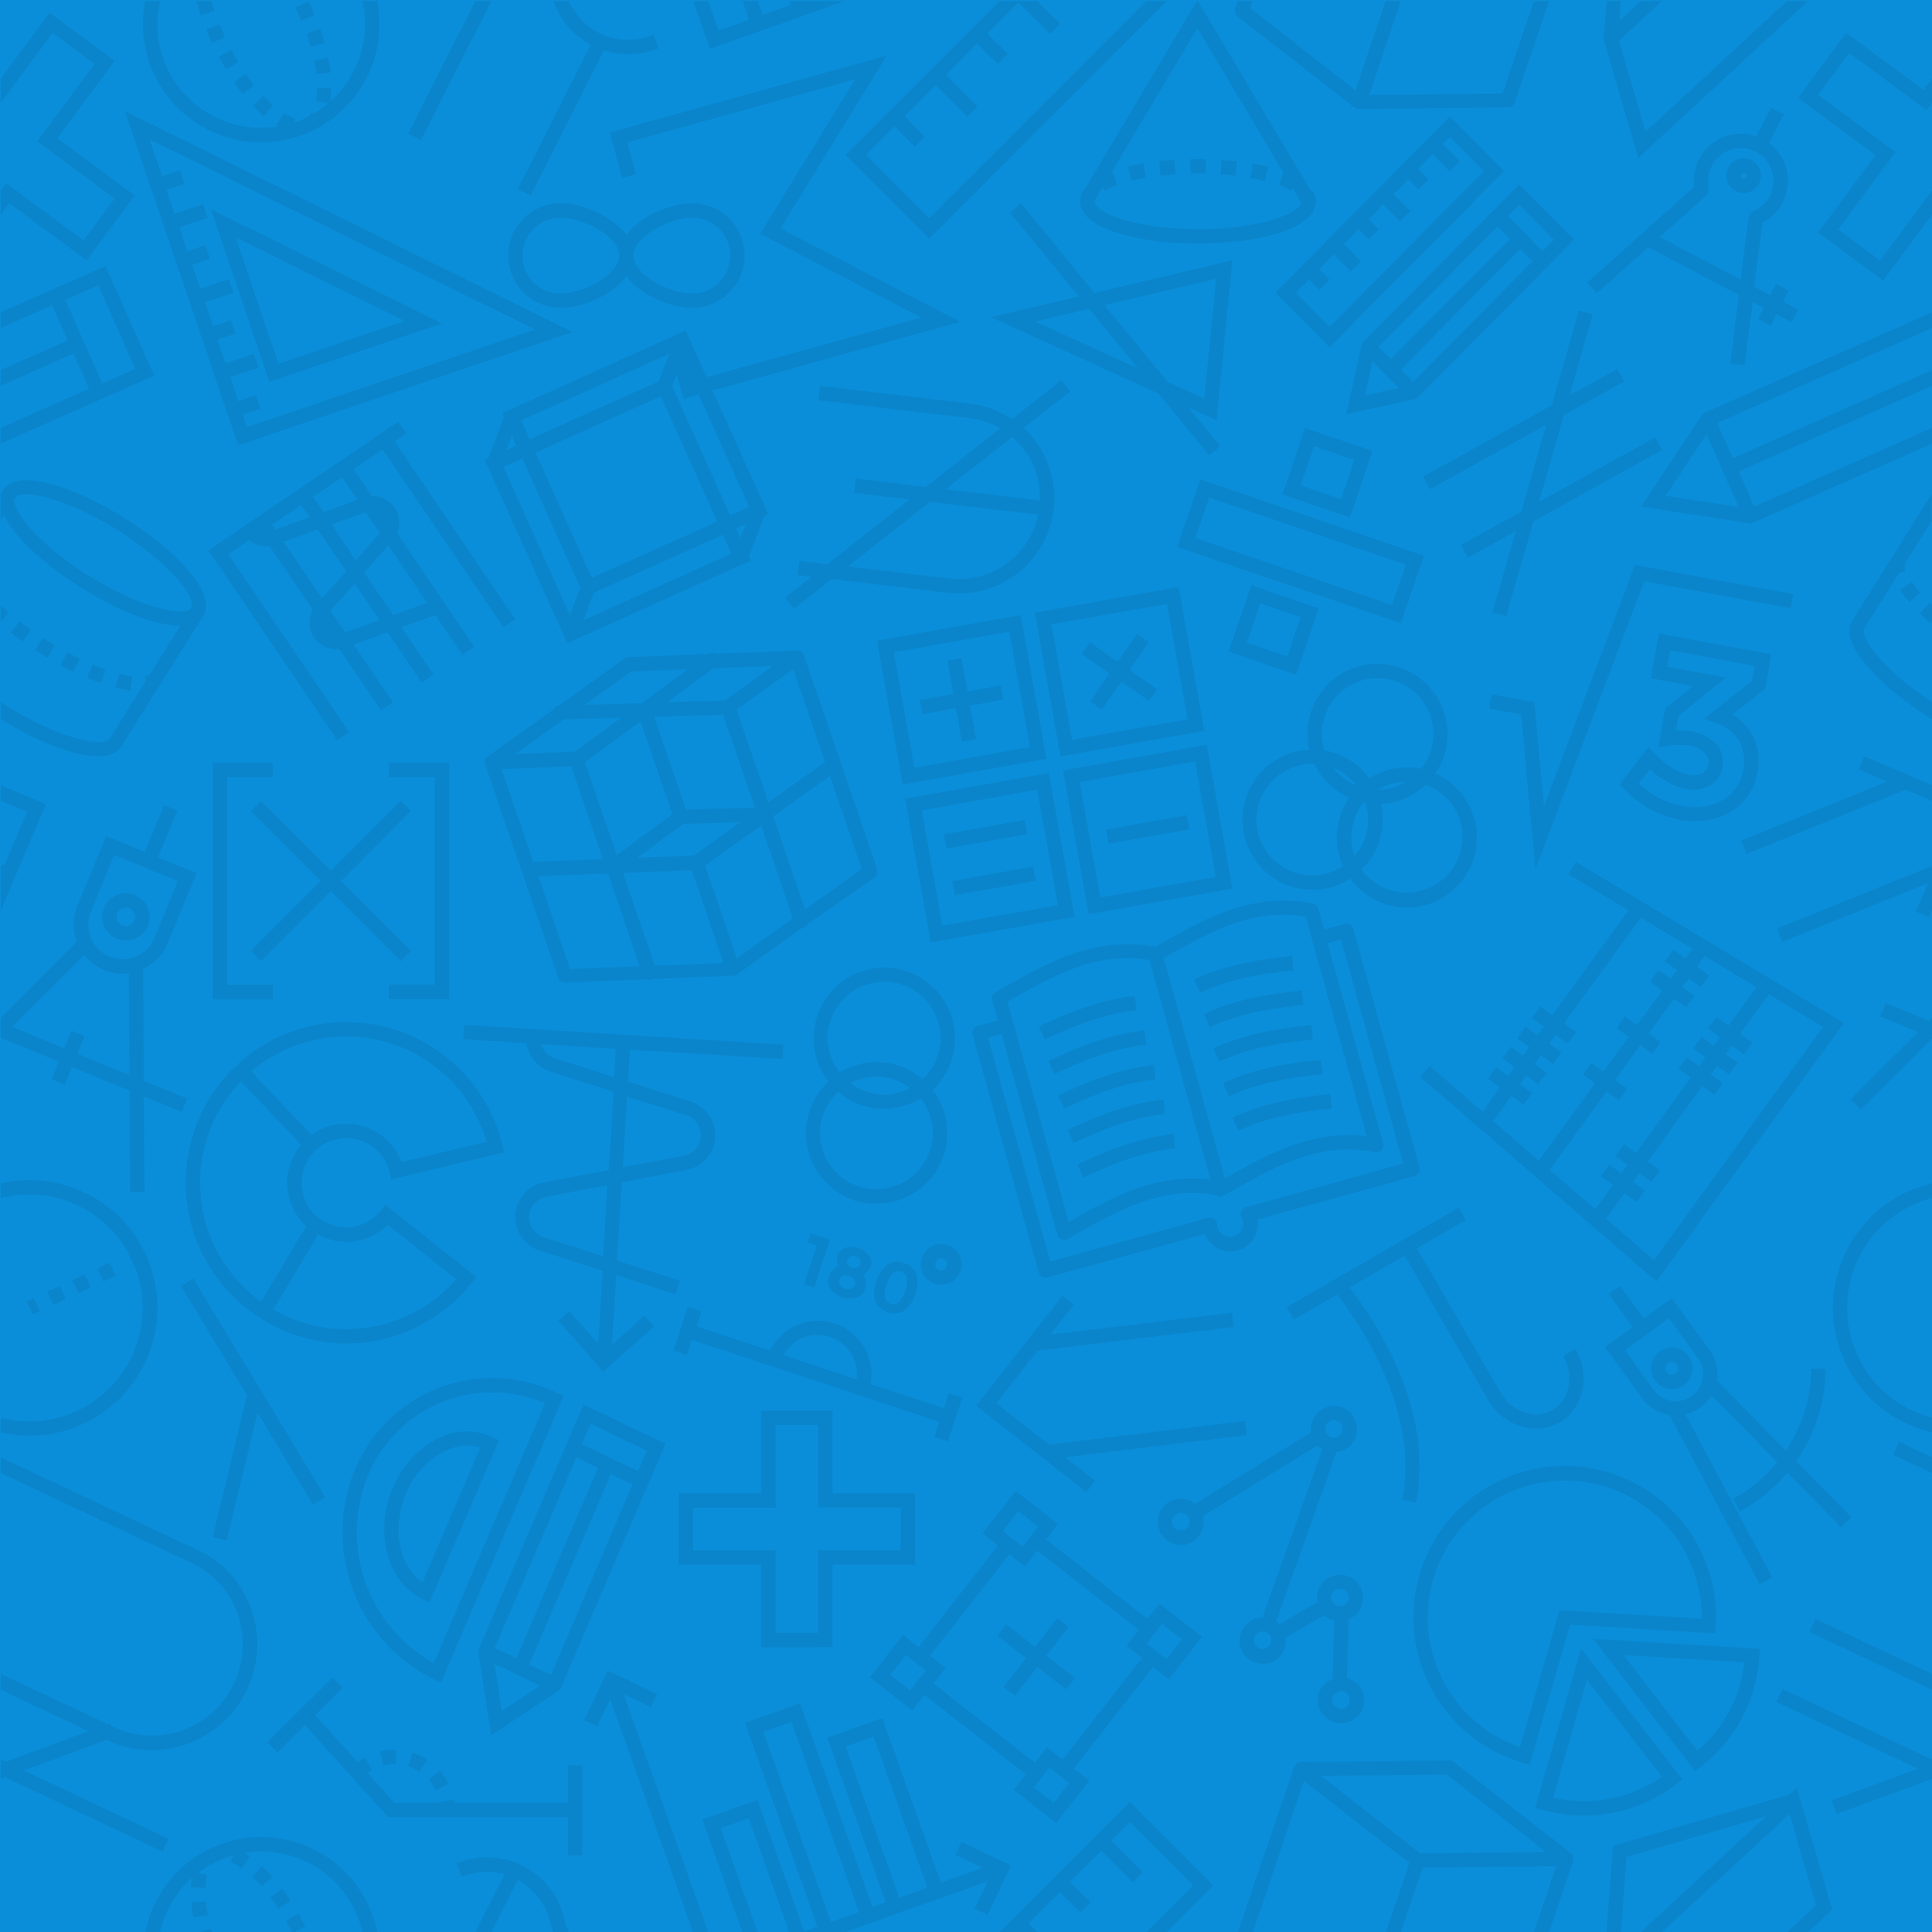 <svg xmlns="http://www.w3.org/2000/svg" viewBox="0 0 400.16 400.2"><defs><style>.cls-2{fill:#0a85cb}</style></defs><path fill="#0b8ed9" d="M0 0h400.16v400.2H0z" id="Слой_2" data-name="Слой 2"/><g id="Layer_1" data-name="Layer 1"><path class="cls-2" d="M172.3 341.07V324h17.1v-14.84h-17.1v-17.09h-14.81v17.09H140.4V324h17.09v17.09zM143.4 321v-8.82h17.09v-17.11h8.82v17.09h17.09V321h-17.1v17.09h-8.82V321zM243.64 113.2L290 129l4.78-14-46.36-15.82zm47.36 3.67l-2.85 8.34-40.7-13.89 2.85-8.34zM279.44 107.08l4.7-13.77-14-4.78-4.7 13.77zM272 92.33l8.34 2.85-2.76 8.1-8.34-2.85zM273 125.9l-14-4.78-4.7 13.77 14 4.78zm-14.9 7.1l2.76-8.1 8.34 2.85-2.76 8.1zM181.48 132.6l5.31 29.8 29.8-5.31-5.31-29.8zm7.74 26.32L185 135l23.89-4.26 4.26 23.89zM214.16 126.78l5.31 29.8 29.8-5.31-5.27-29.8zm7.74 26.32l-4.26-23.89 23.89-4.21 4.26 23.89zM217.1 160l-29.8 5.31 5.31 29.8 29.8-5.31zm-26.32 7.74l23.89-4.26 4.26 23.89L195 191.6zM220 159.46l5.31 29.8 29.8-5.31-5.31-29.8zm7.74 26.32l-4.26-23.89 23.89-4.26 4.26 23.89z" transform="translate(.16 .1)"/><path class="cls-2" d="M207.32 141.97l-6.91 1.24-1.24-6.92-2.95.52 1.23 6.92-6.92 1.24.53 2.95 6.92-1.23 1.23 6.91 2.95-.52-1.23-6.92 6.92-1.23-.53-2.96zM237.98 132.99l-2.46-1.72-4.02 5.77-5.76-4.02-1.72 2.46 5.77 4.02-4.02 5.76 2.46 1.72 4.02-5.77 5.76 4.02 1.72-2.46-5.77-4.02 4.02-5.76z"/><path class="cls-2" transform="rotate(-10.1 204.642 171.819)" d="M195.46 171.19h17.05v3h-17.05z"/><path class="cls-2" transform="rotate(-10.11 206.293 181.46)" d="M197.19 180.87h17.05v3h-17.05z"/><path class="cls-2" transform="rotate(-10.11 238.115 170.773)" d="M229 170.21h17.05v3H229z"/><path class="cls-2" d="M341.23 51.12L360 61l-1.81 14.21 3 .38 1.67-13.1 2.3 1.21-1.18 2.25 2.66 1.39 1.12-2.34 3.18 1.67 1.39-2.66-3.18-1.67 1.18-2.25-2.66-1.39-1.18 2.3-3.3-1.73 1.7-13.27a9.73 9.73 0 0 0 1.33-16.5l3.1-5.91-2.66-1.39-3.1 5.91a9.74 9.74 0 0 0-12.83 10.46l-22.17 19.87 2 2.24zm13.19-16.91a6.76 6.76 0 1 1 8 9.6l.19.6-.53-.07-1.71 13.44L343.62 49l10.09-9-.36-.4.6-.19a6.72 6.72 0 0 1 .48-5.2z" transform="translate(.16 .1)"/><path class="cls-2" d="M359.3 39.46a3.6 3.6 0 0 0 4.87-1.51 3.6 3.6 0 1 0-4.87 1.51zm1.14-3.46a.6.6 0 0 1 .35-.3.62.62 0 0 1 .18 0 .6.6 0 1 1-.28 1.14.6.6 0 0 1-.25-.84zM262.53 34.45c-1-.25-2.09-.48-3.21-.67l-.52 3c1.05.18 2.06.4 3 .63zM256.09 33.31c-1.05-.12-2.14-.22-3.24-.29l-.2 3c1 .07 2.09.16 3.09.28zM243.33 36l-.2-3c-1.1.07-2.19.17-3.24.29l.35 3c1-.12 2.04-.22 3.09-.29zM248 35.85h1.56l.07-3h-3.24l.06 3zM237.18 36.72l-.51-3c-1.12.19-2.2.42-3.21.67l.72 2.91c.94-.18 1.95-.39 3-.58z" transform="translate(.16 .1)"/><path class="cls-2" d="M224.22 39.38a4.5 4.5 0 0 0-.45 1l-.14.24h.06a3.87 3.87 0 0 0-.13 1c0 5.74 12.29 8.74 24.43 8.74s24.43-3 24.43-8.74a4.12 4.12 0 0 0-.67-2.21l-.29.18L247.85-.1 224.3 39.44zm41.42-3.74l-.93 2.59a16.56 16.56 0 0 1 2.65 1.19l.26-.45 1.74 2.92c-.64 2.32-8.82 5.45-21.37 5.45-13.08 0-21.43-3.4-21.43-5.74a.93.93 0 0 1 0-.09l1.66-2.79.4.7a16.75 16.75 0 0 1 2.65-1.19l-1-2.82h-.09l17.67-29.65zM234.91 206.19c-7.28.75-13.88 3.48-19.93 6.32l1.28 2.71c5.81-2.73 12.13-5.35 19-6.05zM236.9 213.34c-7.28.75-13.88 3.48-19.93 6.32l1.28 2.71c5.81-2.73 12.13-5.35 19-6.05zM238.89 220.49c-7.28.75-13.88 3.48-19.93 6.32l1.28 2.71c5.81-2.73 12.12-5.35 19-6.05zM241.18 230.63l-.31-3c-7.28.75-13.88 3.48-19.93 6.32l1.28 2.71c5.78-2.66 12.13-5.33 18.96-6.03zM224.21 243.83c5.81-2.73 12.13-5.35 19-6.05l-.31-3c-7.28.75-13.88 3.48-19.93 6.32zM248.43 205.51c6.21-2.92 13-3.94 19.36-4.6l-.31-3c-6.65.69-13.71 1.75-20.33 4.87zM250.42 212.66c6.22-2.93 13-3.94 19.36-4.59l-.31-3c-6.65.68-13.71 1.75-20.33 4.86zM252.41 219.8c6.22-2.93 13-3.94 19.36-4.59l-.31-3c-6.65.68-13.71 1.75-20.33 4.86zM254.39 227c6.21-2.92 13-3.94 19.36-4.59l-.31-3c-6.65.69-13.71 1.75-20.33 4.86zM256.38 234.1c6.21-2.92 13-3.94 19.36-4.6l-.31-3c-6.65.69-13.71 1.75-20.33 4.87z" transform="translate(.16 .1)"/><path class="cls-2" d="M293.82 241.51l-13.69-49.26a1.5 1.5 0 0 0-1.85-1l-4.18 1.16-1.2-4.32a1.5 1.5 0 0 0-1.15-1.07c-12.58-2.52-22.79 3.31-32.66 9-12.45-2.38-22.59 3.4-32.39 9l-.68.39a1.5 1.5 0 0 0-.7 1.7l1.15 4.13-4.19 1.16a1.5 1.5 0 0 0-1 1.85l13.69 49.26a1.5 1.5 0 0 0 1.85 1l32.56-9a5.68 5.68 0 0 0 10.89-3l32.56-9a1.5 1.5 0 0 0 .99-2zm-23.56-51.76l12.63 45.45c-11.1-1.35-20.38 3.67-29.32 8.78l-12.68-45.63c9.45-5.35 18.42-10.43 29.37-8.59zm-32.37 9l12.63 45.45c-11.09-1.36-20.38 3.67-29.32 8.78l-12.68-45.63c9.48-5.35 18.42-10.44 29.36-8.6zm20 51.19a1.5 1.5 0 0 0-.92 2.15 2.6 2.6 0 0 1 .22.54 2.68 2.68 0 1 1-5.17 1.44 2.63 2.63 0 0 1-.09-.58 1.5 1.5 0 0 0-1.9-1.37l-32.63 9.07-12.89-46.37 2.74-.76 11.56 41.59a1.5 1.5 0 0 0 2.19.9l.68-.39c9.67-5.53 18.82-10.74 30-8.71a1.49 1.49 0 0 0 1.64.11l.68-.39c9.83-5.62 19.12-10.93 30.6-8.62a1.5 1.5 0 0 0 1.74-1.87l-11.51-41.4 2.74-.76 12.89 46.37zM196 235.79a14.58 14.58 0 0 0-3-10.12 14.65 14.65 0 1 0-21.58-1.74 14.63 14.63 0 0 0 8.82 25.29h1.2A14.66 14.66 0 0 0 196 235.79zM171.33 214a11.65 11.65 0 0 1 11.59-10.72h1a11.64 11.64 0 0 1 7 20.13 14.56 14.56 0 0 0-17.12-1.39 11.59 11.59 0 0 1-2.47-8.02zm17 11.25a11.58 11.58 0 0 1-12.37-1 11.56 11.56 0 0 1 5.39-1.33h.94a11.57 11.57 0 0 1 6.05 2.38zm-7.91 20.93a11.64 11.64 0 0 1-7-20.13 14.53 14.53 0 0 0 8.35 3.49h1.2a14.5 14.5 0 0 0 7.59-2.14 11.63 11.63 0 0 1-10.13 18.74zM118.44 68.66L25.67 22.88l23.5 69.27zm-7.82-.51L51 88.35l-.86-2.55 3.71-1.26-1-2.84-3.63 1.3-1.67-5 5.88-2-1-2.84-5.88 2-1.67-4.92L48.62 69l-1-2.84L44 67.45l-1.67-4.92 5.88-2-1-2.84-5.88 2-1.67-4.92 3.71-1.26-1-2.84-3.71 1.26L37 47l5.88-2-1-2.84-5.88 2-1.67-4.92L38.09 38l-1-2.84-3.67 1.24-2.59-7.62z" transform="translate(.16 .1)"/><path class="cls-2" d="M91.45 66.89L43.5 43.23 55.64 79zm-7.82-.51l-26.1 8.85-8.85-26.1z" transform="translate(.16 .1)"/><path class="cls-2" d="M93.04 157.97H80.53v3h9.51v43h-9.51v3h12.51v-49zM56.55 160.97v-3H44.04v49h12.51v-3h-9.51v-43h9.51z"/><path class="cls-2" d="M83.02 199.07l2.12-2.12-14.47-14.48 14.47-14.48-2.12-2.12-14.48 14.48-14.48-14.48-2.12 2.12 14.48 14.48-14.48 14.48 2.12 2.12 14.48-14.48 14.48 14.48zM371.44 123.05l-32.8-6.05-18.84 49.92-1.99-21.48-8.86-1.63-.54 2.95 6.63 1.22 2.97 32.18 22.55-59.76 30.34 5.6.54-2.95z"/><path class="cls-2" d="M366.74 135.42l-23.32-4.31-1.71 9.28 8.72 1.61-5.68 4.64-1.48 8 2-.25a14.37 14.37 0 0 1 4.14-.1 6.46 6.46 0 0 1 3.58 1.62 2.42 2.42 0 0 1 .67 2.29 2.28 2.28 0 0 1-1.23 1.83 4.57 4.57 0 0 1-2.95.28c-2.15-.4-4.51-1.9-7-4.46l-1.2-1.24-6 7.75.93.93a21.55 21.55 0 0 0 11.25 6.38 19.27 19.27 0 0 0 3.5.33 14.24 14.24 0 0 0 7.13-1.8 11.79 11.79 0 0 0 5.8-8.59 11.23 11.23 0 0 0-1.2-7.61 10.66 10.66 0 0 0-4-4.1l6.78-5.35zm-4.07 5.52l-9.91 7.82 2.53.92a8.35 8.35 0 0 1 4.76 3.81 8.19 8.19 0 0 1 .88 5.63 8.81 8.81 0 0 1-4.33 6.52 12.3 12.3 0 0 1-8.6 1.13 17.9 17.9 0 0 1-8.72-4.64l2.28-2.95a15.46 15.46 0 0 0 7.38 4.12 7.53 7.53 0 0 0 4.83-.55 5.3 5.3 0 0 0 2.84-4 5.43 5.43 0 0 0-1.45-4.9 9.32 9.32 0 0 0-5.21-2.51 12.9 12.9 0 0 0-3-.12l.55-3 9.85-8L345.2 138l.62-3.38 17.42 3.22zM293.13 311.18c4.07-20.05-9.61-39.31-13.77-44.6l11.4-6.6L308 289.81a11.74 11.74 0 0 0 10 6 9.68 9.68 0 0 0 4.87-1.3 10 10 0 0 0 4.75-6.72 12.09 12.09 0 0 0-1.45-8.52l-2.6 1.5a9.1 9.1 0 0 1 1.11 6.41 7 7 0 0 1-3.31 4.74c-3.58 2.07-8.4.43-10.76-3.64l-17.26-29.83 10.1-5.85L302 250l-35.65 20.63 1.5 2.6 8.92-5.16c3.48 4.4 17.33 23.42 13.46 42.47z" transform="translate(.16 .1)"/><path class="cls-2" d="M273.78 349.1a4.79 4.79 0 0 0 3.8 7.7 5 5 0 0 0 .65 0 4.78 4.78 0 0 0 .62-9.36l.35-12.17a4.74 4.74 0 0 0 2-1.5 4.79 4.79 0 1 0-8.55-2.27c0 .08 0 .16.06.24l-7.92 4.58a4.73 4.73 0 0 0-.5-.46l-.13-.08 12.5-35.13a4.79 4.79 0 1 0-5.26-4.1l-24 14.8-.08-.07a4.79 4.79 0 1 0-5.82 7.61 4.75 4.75 0 0 0 2.9 1 5 5 0 0 0 .64 0 4.76 4.76 0 0 0 3.17-1.84 4.77 4.77 0 0 0 .8-4.12l23.7-14.63a3.31 3.31 0 0 0 1 .75l-12.42 34.9a4.78 4.78 0 0 0 .08 9.56 5 5 0 0 0 .64 0 4.76 4.76 0 0 0 3.17-1.84 4.77 4.77 0 0 0 .94-3.56l8-4.65c.11.1.21.21.33.31a4.76 4.76 0 0 0 1.72.82l-.35 12.14a4.74 4.74 0 0 0-2.04 1.37zm5.23 4a1.79 1.79 0 1 1-.34-2.51 1.78 1.78 0 0 1 .33 2.5zm-4.32-58.35a1.79 1.79 0 0 1 2.85 2.17 1.79 1.79 0 0 1-2.85-2.17zm-28.85 21.38a1.79 1.79 0 1 1-.34-2.51 1.78 1.78 0 0 1 .35 2.5zm16.93 24.58a1.79 1.79 0 1 1-.34-2.51 1.78 1.78 0 0 1 .35 2.49zM275.6 331a1.79 1.79 0 0 1 2.86-1.66 1.79 1.79 0 1 1-2.86 1.66zM139.75 268l.91-2.86-13-4.16 1-16.2 13.38-2.54a7.32 7.32 0 0 0 .87-14.17l-13-4.16.41-6.6 31.6 1.94.18-3-66.1-4.09-.18 3 13.09.81a7.3 7.3 0 0 0 5 5.91l13 4.16-1 16.2-13.38 2.54a7.32 7.32 0 0 0-.87 14.17l13 4.16-.93 15.1-6-6.75-2.25 2 9.29 10.54 10.58-9.36-2-2.25-6.74 6 .89-14.39zm-25-48.94a4.31 4.31 0 0 1-2.81-2.87l15.42.95-.36 5.84zm15 8L142 230.9a4.32 4.32 0 0 1-.52 8.36l-12.64 2.39zm-17.29 29.1a4.32 4.32 0 0 1 .52-8.36l12.64-2.39-.9 14.68zM315.24 365l1.44.42 8.37-29 30.1 1.82.09-1.5a31.51 31.51 0 0 0-.4-7.24 31.36 31.36 0 1 0-39.6 35.5zm3.87-58a28.71 28.71 0 0 1 4.9-.42 28.35 28.35 0 0 1 28.3 28.58l-29.46-1.78-8.19 28.37a28.36 28.36 0 0 1 4.45-54.75z" transform="translate(.16 .1)"/><path class="cls-2" d="M347.12 369.4l1.19-.92-21-27.17-9.52 33 1.44.42a31 31 0 0 0 8.66 1.24 31.51 31.51 0 0 0 19.21-6.54zm-25.58 2.81l7-24.37 15.5 20.08a28.45 28.45 0 0 1-11.28 4.61 28.12 28.12 0 0 1-11.22-.32zM352.12 365.84a31.36 31.36 0 0 0 12.14-22.94l.09-1.5-34.59-2.09 21.18 27.44zm9-21.62a28.36 28.36 0 0 1-9.69 18.3l-15.29-19.81zM143.14 277.41l51.21 17-1 3.12 2.85.95 3-9.09-2.85-.95-1 3.12-15.18-5a11.09 11.09 0 0 0-20.85-6.93l-15.18-5 1-3.12-2.85-.95-3 9.09 2.85.95zm22.45-.15a8.1 8.1 0 0 1 11.66 8.32l-15.1-5a8 8 0 0 1 3.44-3.32z" transform="translate(.16 .1)"/><path class="cls-2" d="M168.64 266.68l3.3-9.91-4.01-1.33-.63 1.89 1.88.62-2.66 8.02 2.12.71z"/><path class="cls-2" d="M180.19 262.22a2.5 2.5 0 0 0-.34-2.25 4.48 4.48 0 0 0-4.91-1.63 2.49 2.49 0 0 0-1.62 1.59 2.76 2.76 0 0 0 .24 2.27 3.16 3.16 0 0 0-2.06 2.08 2.93 2.93 0 0 0 .32 2.54 4.89 4.89 0 0 0 5.47 1.82 2.93 2.93 0 0 0 1.78-1.85 3.16 3.16 0 0 0-.4-2.9 2.74 2.74 0 0 0 1.52-1.67zm-3.32 3.78a1.15 1.15 0 0 1-.82.81 2 2 0 0 1-2.15-.72 1.15 1.15 0 0 1-.17-1.14 1.19 1.19 0 0 1 .81-.82 2 2 0 0 1 2.18.73 1.19 1.19 0 0 1 .15 1.14zm1.17-4.28a1.12 1.12 0 0 1-.68.71 1.56 1.56 0 0 1-1.89-.63 1.15 1.15 0 0 1 .55-1.69 1.58 1.58 0 0 1 1.9.63 1.12 1.12 0 0 1 .08.98zM187.09 261.51a3.75 3.75 0 0 0-3.54.37 7.71 7.71 0 0 0-2.48 7.45 4.31 4.31 0 0 0 6.15 2 7.71 7.71 0 0 0 2.48-7.45 3.76 3.76 0 0 0-2.61-2.37zm.22 5.77a5.53 5.53 0 0 1-1.26 2.24 1.72 1.72 0 0 1-2.92-1 6.7 6.7 0 0 1 1.59-4.79 1.71 1.71 0 0 1 2.92 1 5.52 5.52 0 0 1-.32 2.55zM193.45 265.8a4.24 4.24 0 1 0-2.45-2.12 4.23 4.23 0 0 0 2.45 2.12zm.16-4.41a1.24 1.24 0 1 1 .07.94 1.23 1.23 0 0 1-.06-.94zM343.55 279.83a4.31 4.31 0 0 0 1.89 7.74 4.37 4.37 0 0 0 .66.05 4.31 4.31 0 0 0 3.47-6.86 4.32 4.32 0 0 0-6.02-.93zm3.32 4.53a1.32 1.32 0 0 1-1 .24 1.31 1.31 0 1 1 1-.24z" transform="translate(.16 .1)"/><path class="cls-2" d="M375 283.35a31.18 31.18 0 0 1-5.28 17l-14.24-14.54a8.56 8.56 0 0 0-1.57-6.38l-7.82-10.66-5.74 4.21-5-6.77-2.35 1.73 5 6.77-5.74 4.21 7.74 10.66a8.58 8.58 0 0 0 5.6 3.4l18.7 35.07 2.65-1.41-18-33.79a8.47 8.47 0 0 0 5.42-3.93l13.55 13.83a30.38 30.38 0 0 1-9.07 7.53l1.32 2.7a33.33 33.33 0 0 0 9.87-8.07l11.13 11.35 2.14-2.1-11.42-11.66a34 34 0 0 0 6.11-19.07zm-22.49 2a5.62 5.62 0 0 1-10.08 2.47l-6-8.24 9.06-6.64 6 8.24a5.58 5.58 0 0 1 1.02 4.16z" transform="translate(.16 .1)"/><path class="cls-2" d="M257.91 294.29l-40.62 4.91-10.9-8.55 8.55-10.9 40.62-4.91-.35-2.98-37.65 4.55 4.87-6.21-2.36-1.85-17.89 22.81 22.8 17.89 1.85-2.36-6.2-4.87 37.64-4.55-.36-2.98z"/><path class="cls-2" d="M91 271.86a33.33 33.33 0 0 0 6.58-6.27l.93-1.17-18.82-15-.93 1.17a9.2 9.2 0 0 1-12.67 1.71 9.22 9.22 0 0 1-.82-14.2 9.22 9.22 0 0 1 15.25 4.62l.35 1.46 23.39-5.59-.35-1.46a33.28 33.28 0 0 0-51.83-19.26c-.76.55-1.5 1.16-2.24 1.8l-1.09 1-1.1 1a33.35 33.35 0 0 0-3.09 42.61 33.09 33.09 0 0 0 7.85 7.75l1.22.78 1.3.83A33 33 0 0 0 91 271.86zm-37.17-51.55a30.29 30.29 0 0 1 46.78 16.07L83 240.59a12.23 12.23 0 0 0-9.5-7.8 12.36 12.36 0 0 0-2-.16 12.15 12.15 0 0 0-7.13 2.32L51.9 221.84c.64-.55 1.28-1.06 1.93-1.53zM47 262.58a30.34 30.34 0 0 1 2.72-38.68L62.19 237a12.22 12.22 0 0 0 1.07 16.87l-8 13.39-1.33 2.24a30.12 30.12 0 0 1-6.93-6.92zm9.48 8.54l.18-.3 9.07-15.21a12.19 12.19 0 0 0 13-.83 11.9 11.9 0 0 0 1.41-1.19l14.17 11.27a30.29 30.29 0 0 1-5 4.56 30.1 30.1 0 0 1-32.84 1.7zM300.16 24L264 60.5l11.23 11.34 36.12-36.48zm-31.89 36.5l2.73-2.72 2.11 2.13 2.13-2.11-2.13-2.15 3-3.05 3.49 3.53 2.11-2.13-3.51-3.55 3-3.05 2.11 2.13 2.13-2.11-2.13-2.15 3-3.05 3.49 3.53 2.2-2.1-3.51-3.55 3-3.05 2.11 2.13 2.13-2.11-2.13-2.15 3-3.05 3.49 3.53 2.13-2.11-3.51-3.55 1.44-1.46 7 7.08-31.9 32.22zM281.89 71l-3.2 14.72 14.6-3.24 32.6-32.93-11.39-11.48zm8.11 5.43l24.69-24.94 2.55 2.51-24.69 25zm-2.11-2.13l-2.53-2.55 24.69-24.94 2.53 2.55zm-3.77.45l5.44 5.5-7 1.55zm35.21-22.84l-7.16-7.24 2.31-2.34 7.16 7.24zM115.89 349.85l21.81-50.91-17-8.16-21.85 51 2.7 17.57zm-13.56-8.63l16.88-39.42 4.45 2.13-16.88 39.42zm-.05 3.3l9.42 4.51-7.92 5.24zm11.67 2.26l-4.45-2.13 16.88-39.42 4.45 2.13zm8.25-51.95l11.61 5.56-1.8 4.21-11.62-5.6zM115.32 288.43a30.78 30.78 0 0 0-41.94 15.77 34 34 0 0 0 16.38 43.57l1.41.68 25.44-59.39zm-25.65 55.92a31 31 0 0 1-13.53-39A27.86 27.86 0 0 1 92 290.07a27.55 27.55 0 0 1 9.72-1.77 28.26 28.26 0 0 1 11 2.25z" transform="translate(.16 .1)"/><path class="cls-2" d="M91.82 297.25A19.35 19.35 0 0 0 81.24 308c-4 9.24-1.19 19.63 6.17 23.15l1.41.68 14.41-33.63-1.3-.62a12.79 12.79 0 0 0-10.11-.33zm-4.47 30.37c-4.88-3.43-6.42-11.31-3.35-18.47a16.36 16.36 0 0 1 8.88-9.09 10.69 10.69 0 0 1 3.77-.72 9.18 9.18 0 0 1 2.65.39zM115.94 63.68c4.49 0 10.8-2.64 13.65-6.59 2.85 3.95 9.16 6.59 13.65 6.59a10.85 10.85 0 1 0 0-21.7c-4.49 0-10.8 2.64-13.65 6.59-2.85-3.95-9.16-6.59-13.65-6.59a10.85 10.85 0 0 0 0 21.7zM143.23 45a7.85 7.85 0 1 1 0 15.7c-4.57 0-12.15-3.8-12.15-7.85S138.67 45 143.23 45zm-27.3 0c4.57 0 12.15 3.8 12.15 7.85s-7.58 7.85-12.15 7.85a7.85 7.85 0 0 1 0-15.7zM146.62 135.33L130 136a1.5 1.5 0 0 0-.81.28L115.61 146a1.49 1.49 0 0 0-1.05.75l-13.78 9.85a1.49 1.49 0 0 0-.3.3 1.5 1.5 0 0 0-.18.35v.06a1.49 1.49 0 0 0-.06.41v.08a1.49 1.49 0 0 0 .07.43l15.19 44.33a1.49 1.49 0 0 0 .2.37 1.5 1.5 0 0 0 .27.26 1.49 1.49 0 0 0 .36.18h.08a1.48 1.48 0 0 0 .41.06h.06l16.94-.67a1.4 1.4 0 0 0 1.06 0l.22-.1 16.64-.66a1.5 1.5 0 0 0 .81-.28l13.57-9.71a1.4 1.4 0 0 0 .2 0 1.49 1.49 0 0 0 .83-.7l13.85-9.66.06-.05.12-.11.1-.1.09-.12.08-.13.06-.12.05-.14v-.14-.14-.14a1.47 1.47 0 0 0 0-.15v-.14a1.48 1.48 0 0 0 0-.16v-.07l-15.19-44.33a1.48 1.48 0 0 0-.21-.39v-.05a1.49 1.49 0 0 0-.31-.3 1.5 1.5 0 0 0-.4-.19 1.49 1.49 0 0 0-.43-.05l-16.93.67a1.49 1.49 0 0 0-1.47.03zM130.54 139l11.71-.46-9.48 7-11.75.33zm33.59-.47l6.58 19.2-11.71 8.35-6.58-19.2zm14.18 41.37l-11.72 8.38L160 169l11.72-8.38zm-25.83 18.47l-6.58-19.2 11.57-8.27 6.58 19.2zm-17 1.54l-6.58-19.2 14.21-.56 6.58 19.2zm-17.52.69l-6.58-19.2 14.4-.57L132.3 200zm-14.23-41.4l14.4-.57 6.58 19.2-14.4.57zm39.88 17.88l-11.71.46 9.48-7 11.75-.33zm-16-.1L121 157.79l11.51-8.44 6.58 19.19zm22-29l6.58 19.19-14.26.4-6.58-19.19zm-33 .92l11.87-.33-9.57 7-12.33.49zm33.3-3.9l-11.87.33 9.57-7 12.33-.49zM82.32 87.23L43 113.9l26.68 39.3 2.48-1.68-25-36.83 4.3-2.92a5.12 5.12 0 0 0 4.18 1.23l9 13.24a5.42 5.42 0 0 0 5.47 8.07l8.63 12.73 2.48-1.68-8.1-11.95 7-2.54 7.07 10.43 2.48-1.68-6.67-9.78 7-2.54 5.62 8.28 2.48-1.68-16-23.55a5.53 5.53 0 0 0-.49-5.31l-1.24.84 1.24-.84a5.53 5.53 0 0 0-4.75-2.42l-3.76-5.55 6-4.06 25 36.83 2.48-1.68-25-36.83L84 89.71zm-3.79 23.11l-5 5.58-5-7.38 7-2.54zm-7 7.89l-5 5.58-7.92-11.68 7-2.54zm-14.61-8.67l-.69-1 6-4.06 1.7 2.5zm14.45 21.31l-3.06-4.5 5-5.58 5.12 7.54zm9.92-3.59l-6-8.8 5-5.58 8 11.84zm-7.44-23.85l-7 2.54-2.14-3.16 6-4.06zM326.25 178.39L324.7 181l12.4 7.45-15.72 21.68-2.51-1.82-1.76 2.43 2.51 1.82-1.29 1.78-2.51-1.82-1.76 2.43 2.51 1.82-1.29 1.78-2.51-1.82-1.77 2.38 2.51 1.82-1.29 1.78-2.51-1.82-1.71 2.43 2.51 1.82-3.6 5-10.93-9.47-2 2.27 48.95 42.4 38.83-53.56zm29.85 36.3l-1.29 1.78-2.51-1.82-1.76 2.43 2.51 1.82-1.29 1.78-2.51-1.82-1.76 2.43 2.51 1.82-11.3 15.59-2.51-1.82-1.76 2.43 2.51 1.82-1.29 1.78-2.51-1.82-1.76 2.43 2.51 1.82-3.64 5-9.41-8.15L332.61 226l2.51 1.82 1.76-2.43-2.51-1.82 5.21-7.18 2.51 1.82 1.76-2.43-2.51-1.82 5.21-7.18 2.51 1.82 1.76-2.43-2.51-1.82 1.29-1.78 2.51 1.82 1.76-2.43-2.51-1.82 1.58-2.18 10.67 6.41-5.75 7.93-2.51-1.82-1.76 2.43zm-43.2 12.21l2.51 1.82 1.76-2.43-2.51-1.82 1.29-1.78 2.51 1.82 1.76-2.43-2.51-1.82 1.29-1.78 2.51 1.82 1.76-2.43-2.51-1.82 1.29-1.78 2.51 1.82 1.76-2.43-2.51-1.82L339.69 190l10.67 6.41-1.43 2-2.51-1.82-1.76 2.43 2.51 1.82-1.29 1.78-2.51-1.82-1.76 2.43 2.51 1.82-5.21 7.18-2.51-1.82-1.76 2.43 2.51 1.82-5.21 7.18-2.51-1.82-1.76 2.43 2.51 1.82-11.62 16-9.41-8.15zm29.52 34l-9.89-8.57 3.79-5.23 2.51 1.82 1.76-2.43-2.51-1.82 1.29-1.78 2.51 1.82 1.76-2.43-2.51-1.82 11.3-15.59 2.51 1.82 1.76-2.43-2.51-1.82 1.29-1.78 2.51 1.82 1.76-2.43-2.51-1.82 1.29-1.78 2.51 1.82 1.76-2.43-2.51-1.84 5.9-8.14 11.22 6.74z" transform="translate(.16 .1)"/><path class="cls-2" d="M128.7 36.78l2.89-.8-1.82-6.57 47.16-13.08-19.66 32 33.36 17.34L146.22 78l-4.35-9.67-38 17.13.36.8-3.23 8.52-.8.36 17.13 38 38-17.12-.36-.8 3.21-8.47.8-.36-11.53-25.6 51.31-14.23-37.25-19.35 22-35.8-57.4 15.92zm12.53 37.49l.15.33-.31.08zm-2.81-1.06l-2.15 5.67-26.72 12L107.8 87zm-16 46.36l-11.63-25.92L136.71 82l11.67 25.92zm-16.53-29.4l.89 2-2 .89zm2.12 4.71l12 26.72-2.15 5.67-13.71-30.63zm12.69 33.46l2.15-5.67 26.72-12 1.76 3.91zm32.5-17l-.89-2 2-.89zm1.79-6.47l-3.91 1.76-12-26.72.91-2.41 1.38 5 3.16-.88z" transform="translate(.16 .1)"/><path class="cls-2" d="M164.31 126l7.82-6.16 24 2.85a20.15 20.15 0 0 0 2.37.14 19.77 19.77 0 0 0 15.49-32 20 20 0 0 0-2.13-2.28l9.67-7.55-1.86-2.36-10.22 8.05a19.67 19.67 0 0 0-8.65-3.2l-31.1-3.69-.35 3 31.1 3.69a16.72 16.72 0 0 1 6.55 2.13l-15.4 12.13L177.11 99l-.35 3 11.47 1.36-17 13.37-5.86-.7-.35 3 2.88.34-5.47 4.31zm45.17-35.59a16.93 16.93 0 0 1 2.16 2.26 16.64 16.64 0 0 1 3.58 10.86l-19.46-2.31zm-17.05 13.44l22.44 2.66a16.76 16.76 0 0 1-18.38 13.2l-21-2.49zM287.88 137.64A14.52 14.52 0 0 0 271 155.16a14.53 14.53 0 0 0-2 28.79 14.68 14.68 0 0 0 2.72.26 14.41 14.41 0 0 0 7.82-2.32 14.47 14.47 0 0 0 9 5.76 14.71 14.71 0 0 0 2.72.26 14.53 14.53 0 0 0 5.88-27.8 14.53 14.53 0 0 0-9.32-22.45zM283 171.8a11.45 11.45 0 0 1-2.6 5.39 11.5 11.5 0 0 1 1.85-11l.21.05h.22a11.47 11.47 0 0 1 .32 5.56zm-13.44 9.2a11.53 11.53 0 0 1 2.11-22.87h.41a14.55 14.55 0 0 0 7.2 7 14.47 14.47 0 0 0-1.28 14.16 11.44 11.44 0 0 1-8.44 1.71zm6.55-22a11.42 11.42 0 0 1 4.66 3.56 11.49 11.49 0 0 1-4.66-3.56zm24.7 7.84A11.53 11.53 0 0 1 281.88 180a14.49 14.49 0 0 0 4-13.58 14.43 14.43 0 0 0 7.52-2.51 14.68 14.68 0 0 0 1.75-1.43 11.44 11.44 0 0 1 5.66 4.37zm-15.42-3.4a11.42 11.42 0 0 1 5.67-1.62 11.41 11.41 0 0 1-5.67 1.63zm8.59-4.37a14.44 14.44 0 0 0-10.53 2.06 14.42 14.42 0 0 0-9.06-5.76h-.21a11.53 11.53 0 0 1 11-15 11.67 11.67 0 0 1 2.16.2 11.54 11.54 0 0 1 6.87 18.54zM117.47 373.29H93.88c0-.21 0-.42-.08-.63l-3 .51v.12h-9.3l-5.5-6.18a9.5 9.5 0 0 1 .89-.59l-1.47-2.61a12.46 12.46 0 0 0-1.45 1l-8.84-9.76 5.72-5.72-2.12-2.12-13.5 13.42 2.12 2.12 5.65-5.61 17.26 19.06h37.23v7.86h3v-18.57h-3z" transform="translate(.16 .1)"/><path class="cls-2" d="M79.26 365.58a9.9 9.9 0 0 1 2.57-.26l.09-3a12.51 12.51 0 0 0-3.38.35zM86.7 366.86l1.65-2.51a12.43 12.43 0 0 0-3.07-1.46l-.91 2.86a9.5 9.5 0 0 1 2.33 1.11zM88.65 368.56a9.51 9.51 0 0 1 1.42 2.16l2.71-1.29a12.47 12.47 0 0 0-1.87-2.84z" transform="translate(.16 .1)"/><path class="cls-2" d="M221.37 337l-2.36-1.85-4.64 5.93-5.93-4.63-1.85 2.36 5.92 4.63-4.64 5.94 2.36 1.85 4.65-5.94 5.92 4.64 1.85-2.36-5.92-4.64 4.64-5.93z"/><path class="cls-2" d="M241.93 347.73l6.9-8.81L240 332l-2.49 3.18-21-16.42 2.49-3.18-8.8-6.89-6.9 8.81 3.22 2.52-16.41 21-3.22-2.52-6.9 8.81 8.8 6.89 2.52-3.23 21 16.42-2.52 3.23 8.8 6.89 6.9-8.81-3.22-2.52 16.41-21zm-1.39-11.49l4.08 3.19-3.2 4.09-4.08-3.19zm-29.78-23.31l4.08 3.19-3.2 4.09-4.08-3.21zM188.34 350l-4.08-3.19 3.2-4.09 4.08 3.19zm29.78 23.31L214 370.1l3.2-4.09 4.08 3.19zm1.83-9l-3.22-2.52-2.53 3.21-21-16.42 2.52-3.23-3.22-2.52 16.41-21 3.22 2.52 2.56-3.27 21 16.42-2.56 3.27 3.22 2.52z" transform="translate(.16 .1)"/><path class="cls-2" d="M294.74 98.71l1.46 2.63 24.03-13.33-5.14 17.96-12.49 6.92 1.46 2.62 9.86-5.46-4.81 16.76 2.89.83 5.63-19.65 26.66-14.79-1.46-2.62-24.03 13.33 5.14-17.96 12.49-6.92-1.46-2.63-9.86 5.47 4.81-16.77-2.89-.82-5.63 19.65-26.66 14.78zM46.96 319.09l6.39-26.46 11.48 19.01 2.56-1.55-27.36-45.32-2.57 1.56 13.68 22.65-7.1 29.41 2.92.7z"/><path class="cls-2" d="M239.82 81.44l10.49 12.77 2.32-1.9-6.6-8 5.82 2.65 3.25-33.15-28.58 6.75L211.34 42 209 43.94l14.25 17.35-18.21 4.3zm11.88-23.78l-2.43 24.79-7.58-3.45-13.05-15.9zm-16.21 18.51l-21.21-9.67 11.12-2.63z" transform="translate(.16 .1)"/><path class="cls-2" d="M399.04 22.84l1.13-1.52v-5.04l-1.76 2.36-16.02-11.86-9.99 13.49 16.03 11.86-11.87 16.03 13.49 9.98 10.12-13.65v-5.05l-10.74 14.51-8.67-6.42 11.86-16.02-16.02-11.87 6.42-8.66 16.02 11.86z"/><path class="cls-2" d="M339.76 104.84l22.82 3.51L400 91.79v-3.28l-36.82 16.3-3.18-7.27 40-17.72v-3.28L358.75 94.8l-3.22-7.27L400 67.85v-3.28l-47.5 21zm20.19.07l-15.1-2.32 8.43-12.74z" transform="translate(.16 .1)"/><path class="cls-2" d="M384.94 159.4l5.89 2.5-30.18 12.19 1.13 2.79 32.95-13.32 5.44 2.31v-3.26l-14.06-5.97-1.17 2.76zM369.14 195.11l30.18-12.19-2.5 5.89 2.76 1.18.59-1.38v-9.27l-32.15 12.99 1.12 2.78zM390.55 207.75l-1.14 2.78 7.84 3.22-13.96 13.95 2.13 2.12 14.75-14.74v-4.24l-.62.61-9-3.7z"/><path class="cls-2" d="M399.73 148.72l.27.16v-3.57c-10.06-6.6-15.08-13.46-14-15.25l7.16-11.43 1.39-.48a3.35 3.35 0 0 1-.21-1.06 1 1 0 0 1 .13-.55l5.49-8.76v-5.65l-16.5 26.34c-2.93 4.76 5.96 13.79 16.27 20.25z" transform="translate(.16 .1)"/><path class="cls-2" d="M393.32 122.13a25.71 25.71 0 0 0 2 2.51l2.26-2a22.7 22.7 0 0 1-1.73-2.22zM397.43 126.91c.7.69 1.47 1.39 2.28 2.08l.29-.33v-3.45l-.48-.45z" transform="translate(.16 .1)"/><path class="cls-2" d="M367.91 352.52l29.28 13.83-17.82 6.55 1.04 2.82 19.76-7.27v-4.02l-30.98-14.62-1.28 2.71zM374.76 338.02l25.41 11.99v-3.32l-24.13-11.38-1.28 2.71zM392.08 301.33l8.09 3.82v-3.32l-6.81-3.21-1.28 2.71z"/><path class="cls-2" d="M381.07 261.74A26.45 26.45 0 0 0 400 296.58v-3.08a23.47 23.47 0 0 1-4-44 23.73 23.73 0 0 1 4-1.43V245a26.73 26.73 0 0 0-5.24 1.81 26.31 26.31 0 0 0-13.69 14.93z" transform="translate(.16 .1)"/><path class="cls-2" d="M17.94 53.98l9.99-13.49L11.9 28.63l11.87-16.02-13.49-9.99L.17 16.28v5.04L10.9 6.82l8.67 6.41L7.71 29.26l16.02 11.86-6.42 8.67L1.29 37.92.17 39.44v5.05l1.75-2.37 16.02 11.86z"/><path class="cls-2" d="M21.72 55L0 64.57v3.28l10.64-4.71 3.22 7.27L0 76.54v3.28l15.07-6.67 3.22 7.27L0 88.51v3.28l31.79-14.07zm-8.34 7l6.81-3 7.65 17.28-6.81 3z" transform="translate(.16 .1)"/><path class="cls-2" d="M.17 162.61v3.26l5.41 2.3-4.6 10.85-.81.32v9.27l9.35-22.03-9.35-3.97z"/><path class="cls-2" d="M12 219.77l-1.5 3.64 2.77 1.14 1.5-3.64 11.89 4.89.11 21h3l-.12-19.8 7.84 3.22 1.14-2.78-9-3.7-.13-23.18a10.07 10.07 0 0 0 5.1-5.32l6-14.5-8-3.27 4-9.69-2.77-1.14-4 9.69-8-3.27-6 14.5a10 10 0 0 0-.11 7.37L0 210.74V215l.09-.09zm6.69-31L23.5 177l13.16 5.41-4.82 11.73a7.11 7.11 0 0 1-13.16-5.41zm-1.37 8.95a9.88 9.88 0 0 0 9.21 3.78l.11 21.09-10.74-4.45 1.5-3.64-2.77-1.14-1.51 3.64-10.73-4.41z" transform="translate(.16 .1)"/><path class="cls-2" d="M24.06 194.34a4.9 4.9 0 1 0-2.67-6.4 4.89 4.89 0 0 0 2.67 6.4zm.1-5.26a1.9 1.9 0 1 1 1 2.48 1.9 1.9 0 0 1-.99-2.48zM25 154.48l16.93-27c3-4.76-5.91-13.79-16.23-20.25S3.41 96.67.44 101.43l-.44.7v5.65l.69-1.1c2.24 4.69 8.76 10.47 16 15s15.19 7.83 20.4 7.83h.07L31 139.36a1.82 1.82 0 0 1-1.18.59l.19 1-7.47 11.94c-1.17 1.87-10.21.15-21.17-6.71-.46-.29-.89-.57-1.33-.86v3.57c7.12 4.42 15 7.67 20.13 7.67 2.23-.01 3.96-.64 4.83-2.08zm-6.78-35.34C7.3 112.28 1.81 104.89 3 103c.29-.46 1.06-.71 2.22-.71 3.54 0 10.7 2.25 18.94 7.41 11 6.86 16.45 14.24 15.28 16.11s-10.23.19-21.18-6.68z" transform="translate(.16 .1)"/><path class="cls-2" d="M24.5 139.42l-.75 2.9a24 24 0 0 0 3.14.61l.35-3a21 21 0 0 1-2.74-.51zM11.22 133.53l-1.43-.87-1.07-.66-1.64 2.51 1.11.71 1.48.91zM13.77 135l-1.43 2.64c.92.5 1.84 1 2.73 1.4l1.31-2.7c-.85-.44-1.73-.89-2.61-1.34zM0 125.21v3.45l1.67-1.94c-.59-.51-1.14-1.01-1.67-1.51zM3.93 128.57l-1.84 2.37c.79.61 1.62 1.23 2.46 1.83l1.74-2.45q-1.22-.87-2.36-1.75zM21.76 138.58c-.87-.31-1.79-.66-2.71-1.05l-1.17 2.76c1 .41 2 .79 2.88 1.12zM34.77 380.74l-30-14.15L22 360.28l.34.16a21 21 0 0 0 9 2 22 22 0 0 0 20.59-29.17A21.14 21.14 0 0 0 40.9 321L0 301.73V305l39.62 18.7a18.17 18.17 0 0 1 9.44 10.53 18.83 18.83 0 0 1-.78 14.33 18.64 18.64 0 0 1-24.7 9.11l-.78-.37-.19-.52-.51.19L0 346.59v3.32l18.16 8.57L1 364.79l-1-.46v4l.84-.33 32.65 15.41zM17.14 294.8A26.51 26.51 0 0 0 30 259.61a26.31 26.31 0 0 0-15-13.69A26.28 26.28 0 0 0 0 245v3.09a23.22 23.22 0 0 1 5.94-.78 23.5 23.5 0 0 1 8 1.43 23.29 23.29 0 0 1 12.55 10.82h-.05l1.27 2.72h.07a23.51 23.51 0 0 1-11.95 29.82A23.38 23.38 0 0 1 0 293.5v3.08a26.51 26.51 0 0 0 6 .7 26.33 26.33 0 0 0 11.14-2.48z" transform="translate(.16 .1)"/><path class="cls-2" transform="rotate(-25 6.991 270.09)" d="M5.88 268.95h1.63v3H5.88z"/><path class="cls-2" transform="rotate(-24.99 22.206 263.076)" d="M20.47 261.87h2.86v3h-2.86z"/><path class="cls-2" transform="rotate(-24.99 11.857 267.907)" d="M10.11 266.7h2.86v3h-2.86z"/><path class="cls-2" transform="rotate(-25.01 17.024 265.474)" d="M15.29 264.28h2.86v3h-2.86z"/><path class="cls-2" d="M280.44 22.25h.06a1.49 1.49 0 0 0 .32.17h.11a1.49 1.49 0 0 0 .43.07l30.79-.32a1.5 1.5 0 0 0 1.41-1L320.71.1h-3.17l-6.47 19.16-27.61.29L290 .1h-3.17l-6.24 18.49-21.78-17 .54-1.49h-3.17l-.53 1.56a1.5 1.5 0 0 0 .5 1.66z" transform="translate(.16 .1)"/><path class="cls-2" d="M156.15 6.9l5.86-2.08 9.4-3.34 3.6-1.28h-11.54l.29.81-5.79 2.06L156.95.2h-3.18l1.37 3.87-6.26 2.23-2.16-6.1h-3.19l3.53 9.93 9.09-3.23zM192.47 49.41L241.67.2h-4.24l-44.96 44.96-13.1-13.1 5.88-5.89 4.25 4.25 2.12-2.12-4.24-4.25 6.44-6.44 6.55 6.55 2.12-2.12-6.55-6.55 6.44-6.45 4.25 4.25 2.12-2.12-4.24-4.25 6.44-6.44 6.55 6.55 2.12-2.12L214.91.2h-7.92l-31.86 31.86 17.34 17.35z"/><path class="cls-2" d="M64.53 27A24.54 24.54 0 0 0 78 .1h-3.11a21.56 21.56 0 0 1-6.61 20.79 18.05 18.05 0 0 0 .22-2.79h-3a14.7 14.7 0 0 1-.23 2.71l2.54.49a21.32 21.32 0 0 1-2.92 2.09l-.44-.27a3 3 0 0 1-1 1.07 2.41 2.41 0 0 1-.39.18 21.55 21.55 0 0 1-2.3.9l.24-.91a8.87 8.87 0 0 1-2.33-1L57 25.88l.37.21a21.53 21.53 0 0 1-22.82-11.91A21.35 21.35 0 0 1 33 .1h-3.08a24.37 24.37 0 0 0 1.92 15.37A24.53 24.53 0 0 0 64.53 27z" transform="translate(.16 .1)"/><path class="cls-2" d="M54.44 24l2-2.27a26.32 26.32 0 0 1-2-2l-2.19 2A29.36 29.36 0 0 0 54.44 24zM43.75 8.83l2.72-1.26c-.41-.89-.8-1.79-1.15-2.68L42.54 6c.37.94.78 1.89 1.21 2.83zM46.63 14.28l2.57-1.54c-.49-.82-1-1.68-1.43-2.54l-2.65 1.4c.48.91.99 1.81 1.51 2.68zM44.32 2.16C44.1 1.47 43.89.78 43.7.1h-3.14c.26 1 .56 2 .89 3zM50.14 19.38l2.35-1.86c-.58-.73-1.16-1.52-1.72-2.34l-2.47 1.7c.6.88 1.21 1.72 1.84 2.5zM64.18 9.63l2.89-.82c-.27-1-.59-2-.93-2.95l-2.83 1c.32.93.61 1.86.87 2.77zM65.33 15.27l3-.35c-.12-1-.29-2-.51-3.09l-2.94.61c.19.98.35 1.93.45 2.83zM60.84.1h-.46l.1.18zM65 3c-.39-.93-.81-1.88-1.26-2.81l-2.71 1.3c.42.88.82 1.78 1.19 2.67zM109.73 40.42l15.21-30.07a16.2 16.2 0 0 0 4.91.78 17.68 17.68 0 0 0 6.41-1.23l-1.09-2.8a13.73 13.73 0 0 1-11.3-.4 13.42 13.42 0 0 1-6.18-6.6h-3.24a16.54 16.54 0 0 0 7.73 9.09l-15.12 29.87z" transform="translate(.16 .1)"/><path class="cls-2" d="M101.8.2h-3.37l-13.9 27.48 2.67 1.35L101.8.2zM374.53.2h-4.42l-29.27 27.08-5.48-18.87L344.23.2h-4.42l-4.37 4.05.3-4.05h-3.01l-.53 7.04-.24.23 7.35 25.3L374.53.2z"/><path class="cls-2" d="M325.7 384.56v-.13a1.49 1.49 0 0 0-.14-.29v-.09a1.48 1.48 0 0 0-.27-.28L301 364.84a1.64 1.64 0 0 0-.94-.32l-30.79.32a1.5 1.5 0 0 0-.39.06h-.09a1.49 1.49 0 0 0-.28.15l-.11.08a1.48 1.48 0 0 0-.21.21l-.08.1a1.48 1.48 0 0 0-.2.37l-11.72 34.29h3.17l10.57-31.3 10.73 8.36 11.06 8.61-4.84 14.33H290l4.52-13.37 27.61-.29-4.61 13.66h3.17l5-14.7a1.49 1.49 0 0 0 .07-.42v-.13a1.47 1.47 0 0 0-.06-.29zm-31.7-.82l-20.49-16 26-.27 20.49 16z" transform="translate(.16 .1)"/><path class="cls-2" d="M134.84 353.59l1.29-2.71-10.25-4.87-4.88 10.25 2.71 1.29 2.67-5.63 17.15 48.28h3.19l-17.51-49.28 5.63 2.67z"/><path class="cls-2" d="M208.52 388.14l-.06-.17.8-1.69-1.69-.8-.06-.17-.17.06-8.34-4-1.29 2.71 5.63 2.68-8.62 3.06-12.11-34.08-11.44 4.06 12.11 34.08-2.71 1-15-42.2-11.44 4.06 15 42.21-2.71 1-9.68-27.25-11.44 4.06 8.3 23.37h3.18l-7.65-21.55 5.79-2.06 8.38 23.6h11.55l6.73-2.39 2.71-1 11.44-4.06 8.62-3.06-2.68 5.63 2.71 1.29 4-8.34zm-34.18 9l-2.38.85-14-39.38 5.79-2.06 14 39.38zm11.77-4.18L175 361.66l5.79-2.06 11.1 31.26z" transform="translate(.16 .1)"/><path class="cls-2" d="M206.99 400.2h7.92l-1.84-1.84 6.44-6.45 4.25 4.25 2.12-2.12-4.25-4.25 6.45-6.44 6.55 6.55 2.12-2.12-6.55-6.55 3.81-3.81 13.11 13.1-9.69 9.68h4.24l9.69-9.68-17.35-17.35-27.02 27.03z"/><path class="cls-2" d="M43.35 382.79a24.48 24.48 0 0 0-13.43 17.31H33a21.58 21.58 0 0 1 6.58-11.21 17.12 17.12 0 0 0-.19 1.9l3 .13a12.39 12.39 0 0 1 .38-2.64l-1.86-.5a21.51 21.51 0 0 1 2.7-1.72l.16.13a2.72 2.72 0 0 1 .71-.6h.06a2.49 2.49 0 0 1 .84-.28v-.08a21.5 21.5 0 0 1 2.73-1l-.52 1.39a10.9 10.9 0 0 1 2.31 1.25l1.7-2.47c-.38-.26-.75-.49-1.12-.7a21.41 21.41 0 0 1 24.41 16.4H78a24.51 24.51 0 0 0-34.62-17.31z" transform="translate(.16 .1)"/><path class="cls-2" d="M54.09 386.4l-2 2.21c.66.61 1.33 1.29 2 2l2.24-2c-.77-.78-1.51-1.54-2.24-2.21zM40.74 400.1h3c-.07-.24-.14-.49-.2-.73zM42.47 393.72l-3 .26c.09 1 .23 2 .43 3.11l3-.54c-.22-.97-.35-1.92-.43-2.83zM59.08 397.72c.45.77.88 1.57 1.29 2.38h.46l2.31-1.18c-.47-.92-1-1.83-1.47-2.71zM58.27 391.06l-2.39 1.81c.57.75 1.13 1.54 1.68 2.37l2.5-1.65c-.59-.88-1.19-1.73-1.79-2.53zM116.68 397.13a16.46 16.46 0 0 0-22.29-11.28l1.09 2.8a14 14 0 0 1 8.86-.53l-6.07 12h3.36l5.49-10.85a13.75 13.75 0 0 1 6.66 8.67l.19.71c.14.5.3 1 .47 1.47h3.24a15.3 15.3 0 0 1-.82-2.26z" transform="translate(.16 .1)"/><path class="cls-2" d="M370.65 371.67l-36.58 10.64-1.34 17.89h3.01l1.16-15.59 28.83-8.38-25.92 23.97h4.42l26.42-24.44 5.48 18.87-6.02 5.57h4.42l5-4.63-7.36-25.3-1.52 1.4z"/></g></svg>